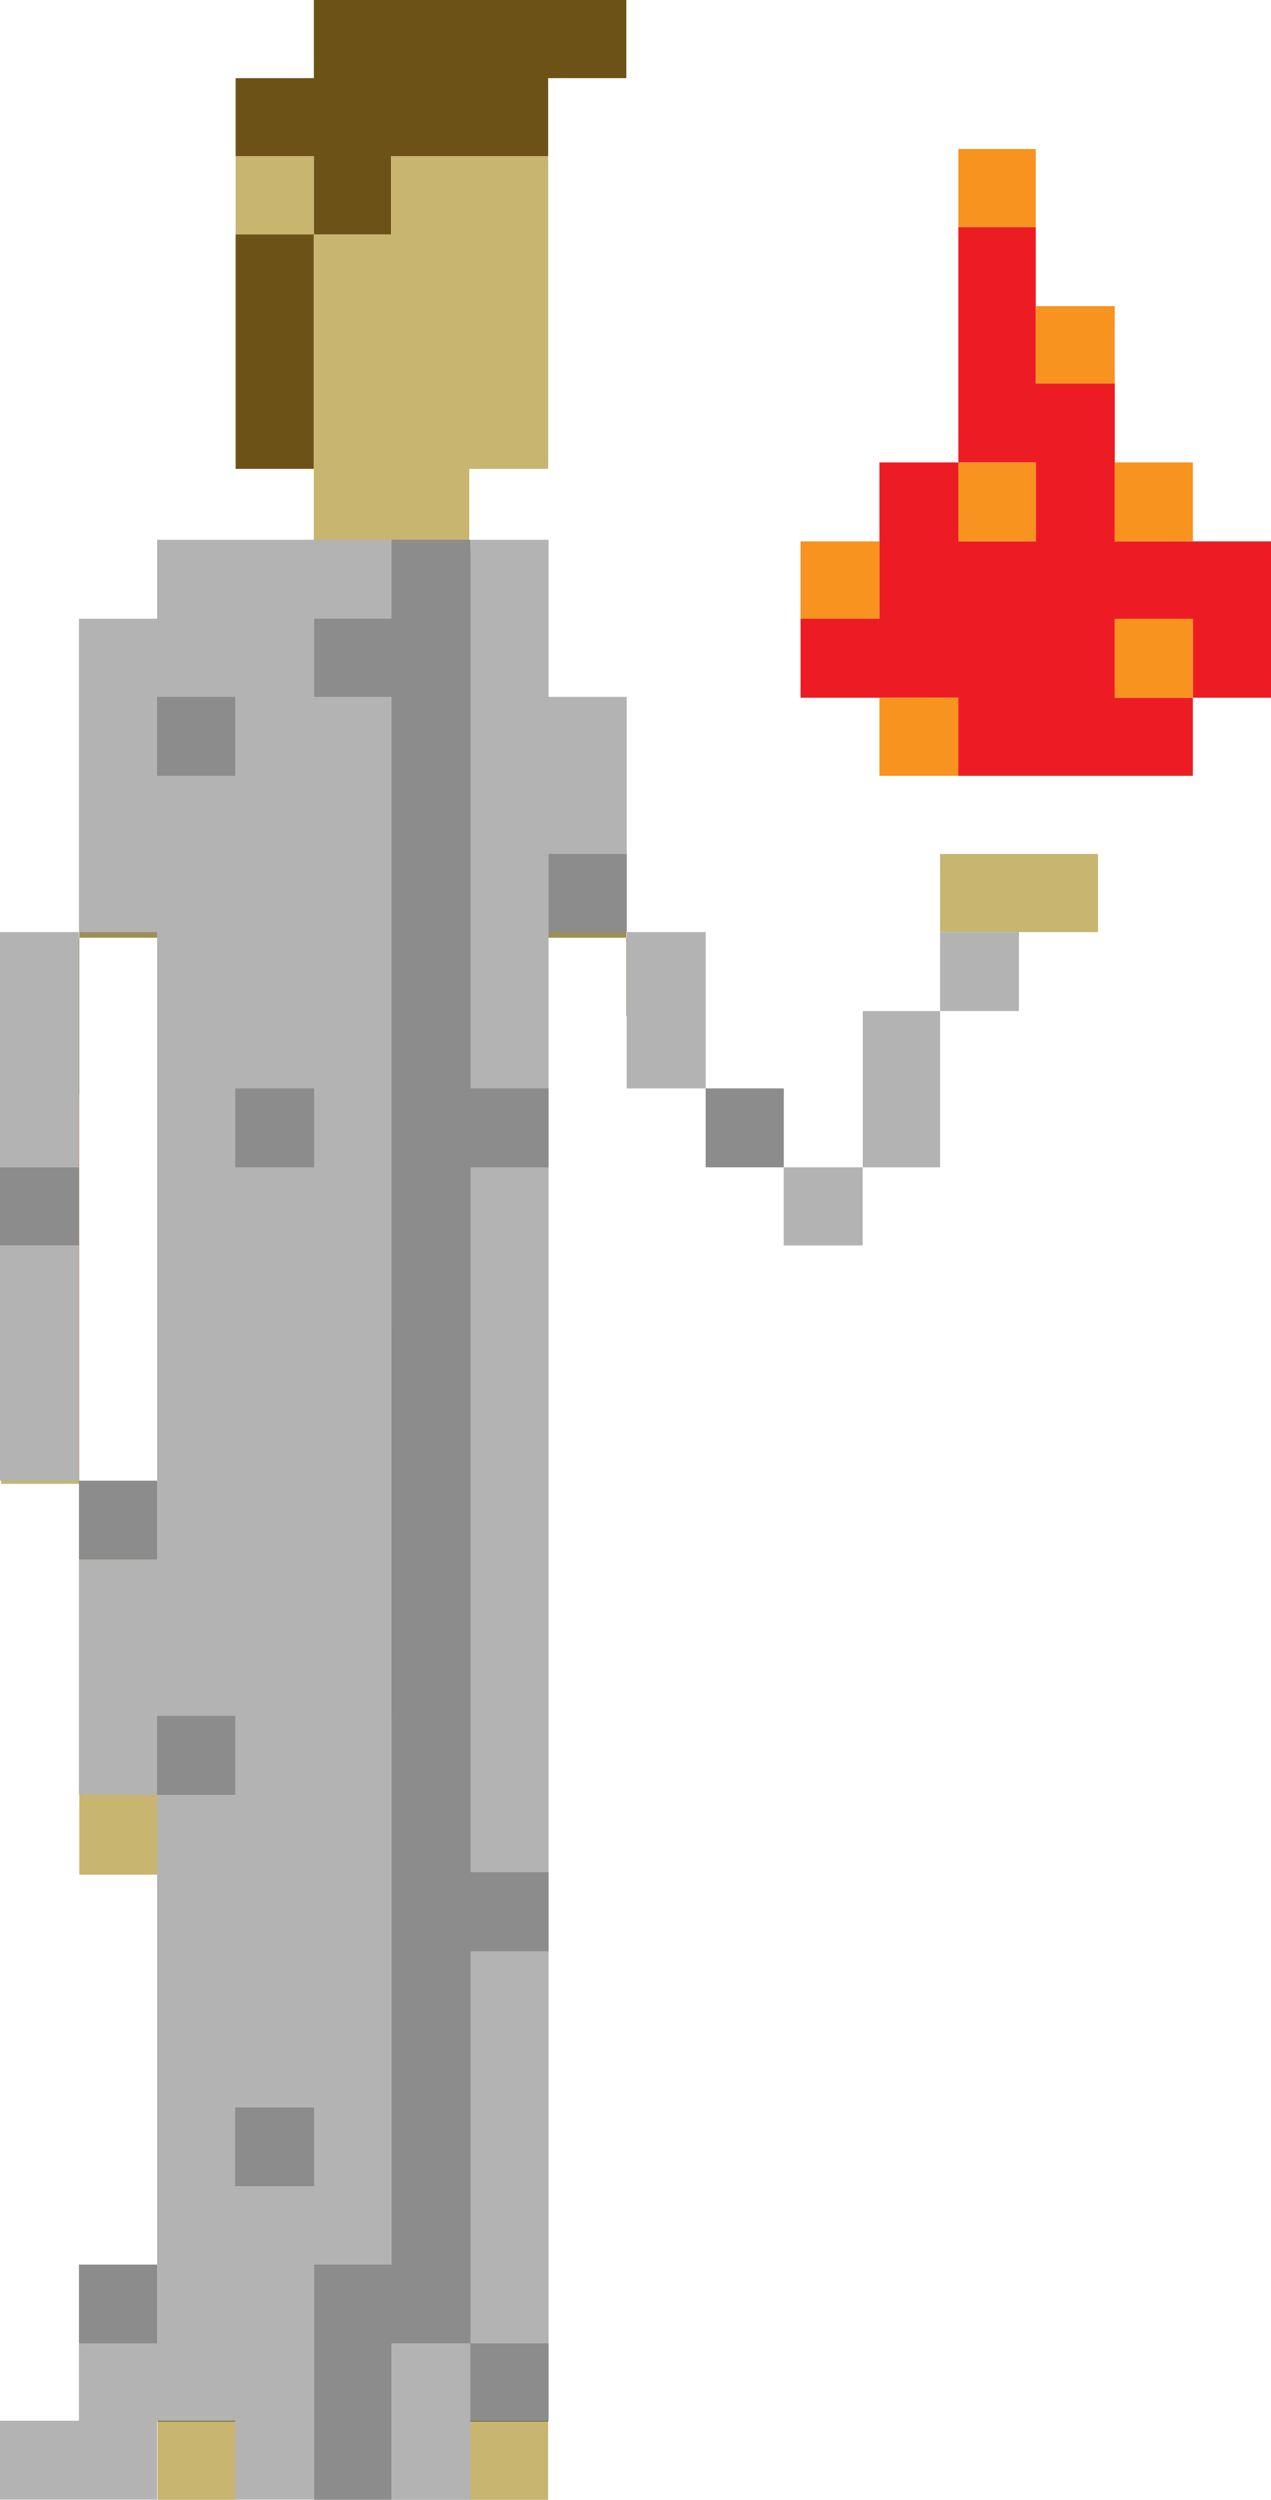 <?xml version="1.0" encoding="utf-8"?>
<!-- Generator: Adobe Illustrator 16.0.0, SVG Export Plug-In . SVG Version: 6.00 Build 0)  -->
<!DOCTYPE svg PUBLIC "-//W3C//DTD SVG 1.1//EN" "http://www.w3.org/Graphics/SVG/1.1/DTD/svg11.dtd">
<svg version="1.1" id="Layer_2" xmlns="http://www.w3.org/2000/svg" xmlns:xlink="http://www.w3.org/1999/xlink" x="0px" y="0px"
	 width="15.778px" height="31.03px" viewBox="0 0 15.778 31.03" enable-background="new 0 0 15.778 31.03" xml:space="preserve">
<g>
	<polygon fill="#6D5217" points="6.805,0 5.825,0 4.855,0 3.896,0 3.896,0.97 2.925,0.97 2.925,1.94 3.896,1.94 3.896,2.91 
		4.855,2.91 4.855,1.94 5.825,1.94 6.805,1.94 6.805,0.97 7.775,0.97 7.775,0 	"/>
	<polygon fill="#6D5217" points="2.925,3.88 2.925,4.85 2.925,5.82 3.896,5.82 3.896,4.85 3.896,3.88 3.896,2.91 2.925,2.91 	"/>
</g>
<rect x="1.955" y="30.06" fill="#C7B570" width="0.97" height="0.97"/>
<rect x="5.825" y="30.06" fill="#C7B570" width="0.979" height="0.97"/>
<rect x="2.925" y="1.94" fill="#C7B570" width="0.971" height="0.97"/>
<polygon fill="#C7B570" points="0.985,20.37 0.985,21.33 0.985,22.299 0.985,23.27 1.955,23.27 1.955,22.299 1.955,21.33 
	1.955,20.37 1.955,19.4 1.955,18.419 0.985,18.419 0.985,19.4 "/>
<polygon fill="#C7B570" points="0.985,16.48 0.985,15.51 0.985,14.549 0.985,13.58 0.015,13.58 0.015,14.549 0.015,15.51 
	0.015,16.48 0.015,17.45 0.015,18.419 0.985,18.419 0.985,17.45 "/>
<polygon fill="#C7B570" points="5.825,5.82 6.805,5.82 6.805,4.85 6.805,3.88 6.805,2.91 6.805,1.94 5.825,1.94 4.855,1.94 
	4.855,2.91 3.896,2.91 3.896,3.88 3.896,4.85 3.896,5.82 3.896,6.79 4.855,6.79 5.825,6.79 "/>
<g>
	<polygon fill="#9C8F57" points="0.015,12.61 0.015,13.58 0.985,13.58 0.985,12.61 0.985,11.64 0.015,11.64 	"/>
	<rect x="7.775" y="11.64" fill="#9C8F57" width="0.97" height="0.97"/>
	<polygon fill="#9C8F57" points="7.775,9.69 7.775,8.73 6.805,8.73 6.805,7.76 6.805,6.79 5.825,6.79 4.855,6.79 3.896,6.79 
		2.925,6.79 1.955,6.79 1.955,7.76 0.985,7.76 0.985,8.73 0.985,9.69 0.985,10.66 0.985,11.64 1.955,11.64 1.955,12.61 1.955,13.58 
		1.955,14.549 1.955,15.51 1.955,16.48 2.925,16.48 3.896,16.48 4.855,16.48 5.825,16.48 6.805,16.48 6.805,15.51 6.805,14.549 
		6.805,13.58 6.805,12.61 6.805,11.64 7.775,11.64 7.775,10.66 	"/>
</g>
<polygon fill="#737144" points="5.825,16.48 4.855,16.48 3.896,16.48 2.925,16.48 1.955,16.48 1.955,17.45 1.955,18.419 1.955,19.4 
	1.955,20.37 1.955,21.33 1.955,22.299 1.955,23.27 1.955,24.24 1.955,25.209 1.955,26.18 1.955,27.15 1.955,28.12 1.955,29.089 
	1.955,30.06 2.925,30.06 2.925,29.089 2.925,28.12 2.925,27.15 2.925,26.18 2.925,25.209 2.925,24.24 2.925,23.27 2.925,22.299 
	2.925,21.33 3.896,21.33 4.855,21.33 5.825,21.33 5.825,22.299 5.825,23.27 5.825,24.24 5.825,25.209 5.825,26.18 5.825,27.15 
	5.825,28.12 5.825,29.089 5.825,30.06 6.805,30.06 6.805,29.089 6.805,28.12 6.805,27.15 6.805,26.18 6.805,25.209 6.805,24.24 
	6.805,23.27 6.805,22.299 6.805,21.33 6.805,20.37 6.805,19.4 6.805,18.419 6.805,17.45 6.805,16.48 "/>
<polygon fill="#C7B570" points="12.649,10.6 11.67,10.6 11.67,11.57 12.649,11.57 13.63,11.57 13.63,10.6 "/>
<g>
	<rect x="0.98" y="28.11" fill="#8C8C8C" width="0.97" height="0.979"/>
	<rect x="8.76" y="13.51" fill="#8C8C8C" width="0.97" height="0.98"/>
	<rect y="14.49" fill="#8C8C8C" width="0.98" height="0.97"/>
	<rect x="0.98" y="18.379" fill="#8C8C8C" width="0.97" height="0.98"/>
	<rect x="6.81" y="10.6" fill="#8C8C8C" width="0.971" height="0.97"/>
	<rect x="5.84" y="29.089" fill="#8C8C8C" width="0.97" height="0.96"/>
	<polygon fill="#8C8C8C" points="5.84,12.55 5.84,11.57 5.84,10.6 5.84,9.63 5.84,8.65 5.84,7.68 5.84,6.7 4.86,6.7 4.86,7.68 
		3.9,7.68 3.9,8.65 4.86,8.65 4.86,9.63 4.86,10.6 4.86,11.57 4.86,12.55 4.86,13.51 4.86,14.49 4.86,15.459 4.86,16.43 4.86,17.41 
		4.86,18.379 4.86,19.36 4.86,20.32 4.86,21.299 4.86,22.28 4.86,23.24 4.86,24.22 4.86,25.19 4.86,26.16 4.86,27.14 4.86,28.11 
		3.9,28.11 3.9,29.089 3.9,30.049 3.9,31.03 4.86,31.03 4.86,30.049 4.86,29.089 5.84,29.089 5.84,28.11 5.84,27.14 5.84,26.16 
		5.84,25.19 5.84,24.22 6.81,24.22 6.81,23.24 5.84,23.24 5.84,22.28 5.84,21.299 5.84,20.32 5.84,19.36 5.84,18.379 5.84,17.41 
		5.84,16.43 5.84,15.459 5.84,14.49 6.81,14.49 6.81,13.51 5.84,13.51 	"/>
	<rect x="2.92" y="26.16" fill="#8C8C8C" width="0.98" height="0.98"/>
	<rect x="2.92" y="13.51" fill="#8C8C8C" width="0.98" height="0.98"/>
	<rect x="1.95" y="21.299" fill="#8C8C8C" width="0.97" height="0.98"/>
	<rect x="1.95" y="8.65" fill="#8C8C8C" width="0.97" height="0.98"/>
</g>
<g>
	<rect x="11.67" y="11.57" fill="#B3B3B3" width="0.979" height="0.98"/>
	<polygon fill="#B3B3B3" points="10.71,13.51 10.71,14.49 11.67,14.49 11.67,13.51 11.67,12.55 10.71,12.55 	"/>
	<rect x="9.729" y="14.49" fill="#B3B3B3" width="0.98" height="0.97"/>
	<polygon fill="#B3B3B3" points="7.78,12.55 7.78,13.51 8.76,13.51 8.76,12.55 8.76,11.57 7.78,11.57 	"/>
	<polygon fill="#B3B3B3" points="0,12.55 0,13.51 0,14.49 0.98,14.49 0.98,13.51 0.98,12.55 0.98,11.57 0,11.57 	"/>
	<polygon fill="#B3B3B3" points="0.98,17.41 0.98,16.43 0.98,15.459 0,15.459 0,16.43 0,17.41 0,18.379 0.98,18.379 	"/>
	<polygon fill="#B3B3B3" points="7.78,9.63 7.78,8.65 6.81,8.65 6.81,7.68 6.81,6.7 5.84,6.7 5.84,7.68 5.84,8.65 5.84,9.63 
		5.84,10.6 5.84,11.57 5.84,12.55 5.84,13.51 6.81,13.51 6.81,12.55 6.81,11.57 6.81,10.6 7.78,10.6 	"/>
	<polygon fill="#B3B3B3" points="5.84,25.19 5.84,26.16 5.84,27.14 5.84,28.11 5.84,29.089 6.81,29.089 6.81,28.11 6.81,27.14 
		6.81,26.16 6.81,25.19 6.81,24.22 5.84,24.22 	"/>
	<polygon fill="#B3B3B3" points="5.84,15.459 5.84,16.43 5.84,17.41 5.84,18.379 5.84,19.36 5.84,20.32 5.84,21.299 5.84,22.28 
		5.84,23.24 6.81,23.24 6.81,22.28 6.81,21.299 6.81,20.32 6.81,19.36 6.81,18.379 6.81,17.41 6.81,16.43 6.81,15.459 6.81,14.49 
		5.84,14.49 	"/>
	<polygon fill="#B3B3B3" points="4.86,30.049 4.86,31.03 5.84,31.03 5.84,30.049 5.84,29.089 4.86,29.089 	"/>
	<path fill="#B3B3B3" d="M4.86,27.14v-0.98v-0.97v-0.97v-0.98v-0.96v-0.98V20.32v-0.96v-0.98v-0.97V16.43v-0.971v-0.97v-0.98v-0.96
		v-0.98V10.6V9.63V8.65H3.9V7.68h0.96V6.7H3.9H2.92H1.95v0.98H0.98v0.97v0.98v0.97v0.97h0.97v0.98v0.96v0.98v0.97v0.971v0.979v0.97
		v0.98H0.98v0.96v0.979v0.98h0.97v-0.98h0.97v0.98H1.95v0.96v0.98v0.97v0.97v0.98v0.97v0.979H0.98v0.96H0v0.98h0.98h0.97v-0.98h0.97
		v0.98H3.9v-0.98v-0.96V28.11h0.96V27.14z M1.95,8.65h0.97v0.98H1.95V8.65z M2.92,13.51H3.9v0.98H2.92V13.51z M2.92,27.14v-0.98H3.9
		v0.98H2.92z"/>
</g>
<g>
	<polygon fill="#ED1C24" points="14.808,6.72 13.839,6.72 13.839,5.74 13.839,4.76 12.858,4.76 12.858,3.8 12.858,2.82 11.897,2.82 
		11.897,3.8 11.897,4.76 11.897,5.74 12.858,5.74 12.858,6.72 11.897,6.72 11.897,5.74 10.917,5.74 10.917,6.72 10.917,7.681 
		9.938,7.681 9.938,8.661 10.917,8.661 11.897,8.661 11.897,9.63 12.858,9.63 13.839,9.63 14.808,9.63 14.808,8.661 13.839,8.661 
		13.839,7.681 14.808,7.681 14.808,8.661 15.778,8.661 15.778,7.681 15.778,6.72 	"/>
	<g>
		<rect x="11.897" y="1.85" fill="#F7931E" width="0.961" height="0.97"/>
		<rect x="13.839" y="7.681" fill="#F7931E" width="0.969" height="0.98"/>
		<rect x="13.839" y="5.74" fill="#F7931E" width="0.969" height="0.979"/>
		<rect x="12.858" y="3.8" fill="#F7931E" width="0.98" height="0.96"/>
		<rect x="11.897" y="5.74" fill="#F7931E" width="0.961" height="0.979"/>
		<rect x="10.917" y="8.661" fill="#F7931E" width="0.98" height="0.969"/>
		<rect x="9.938" y="6.72" fill="#F7931E" width="0.979" height="0.961"/>
	</g>
</g>
</svg>
